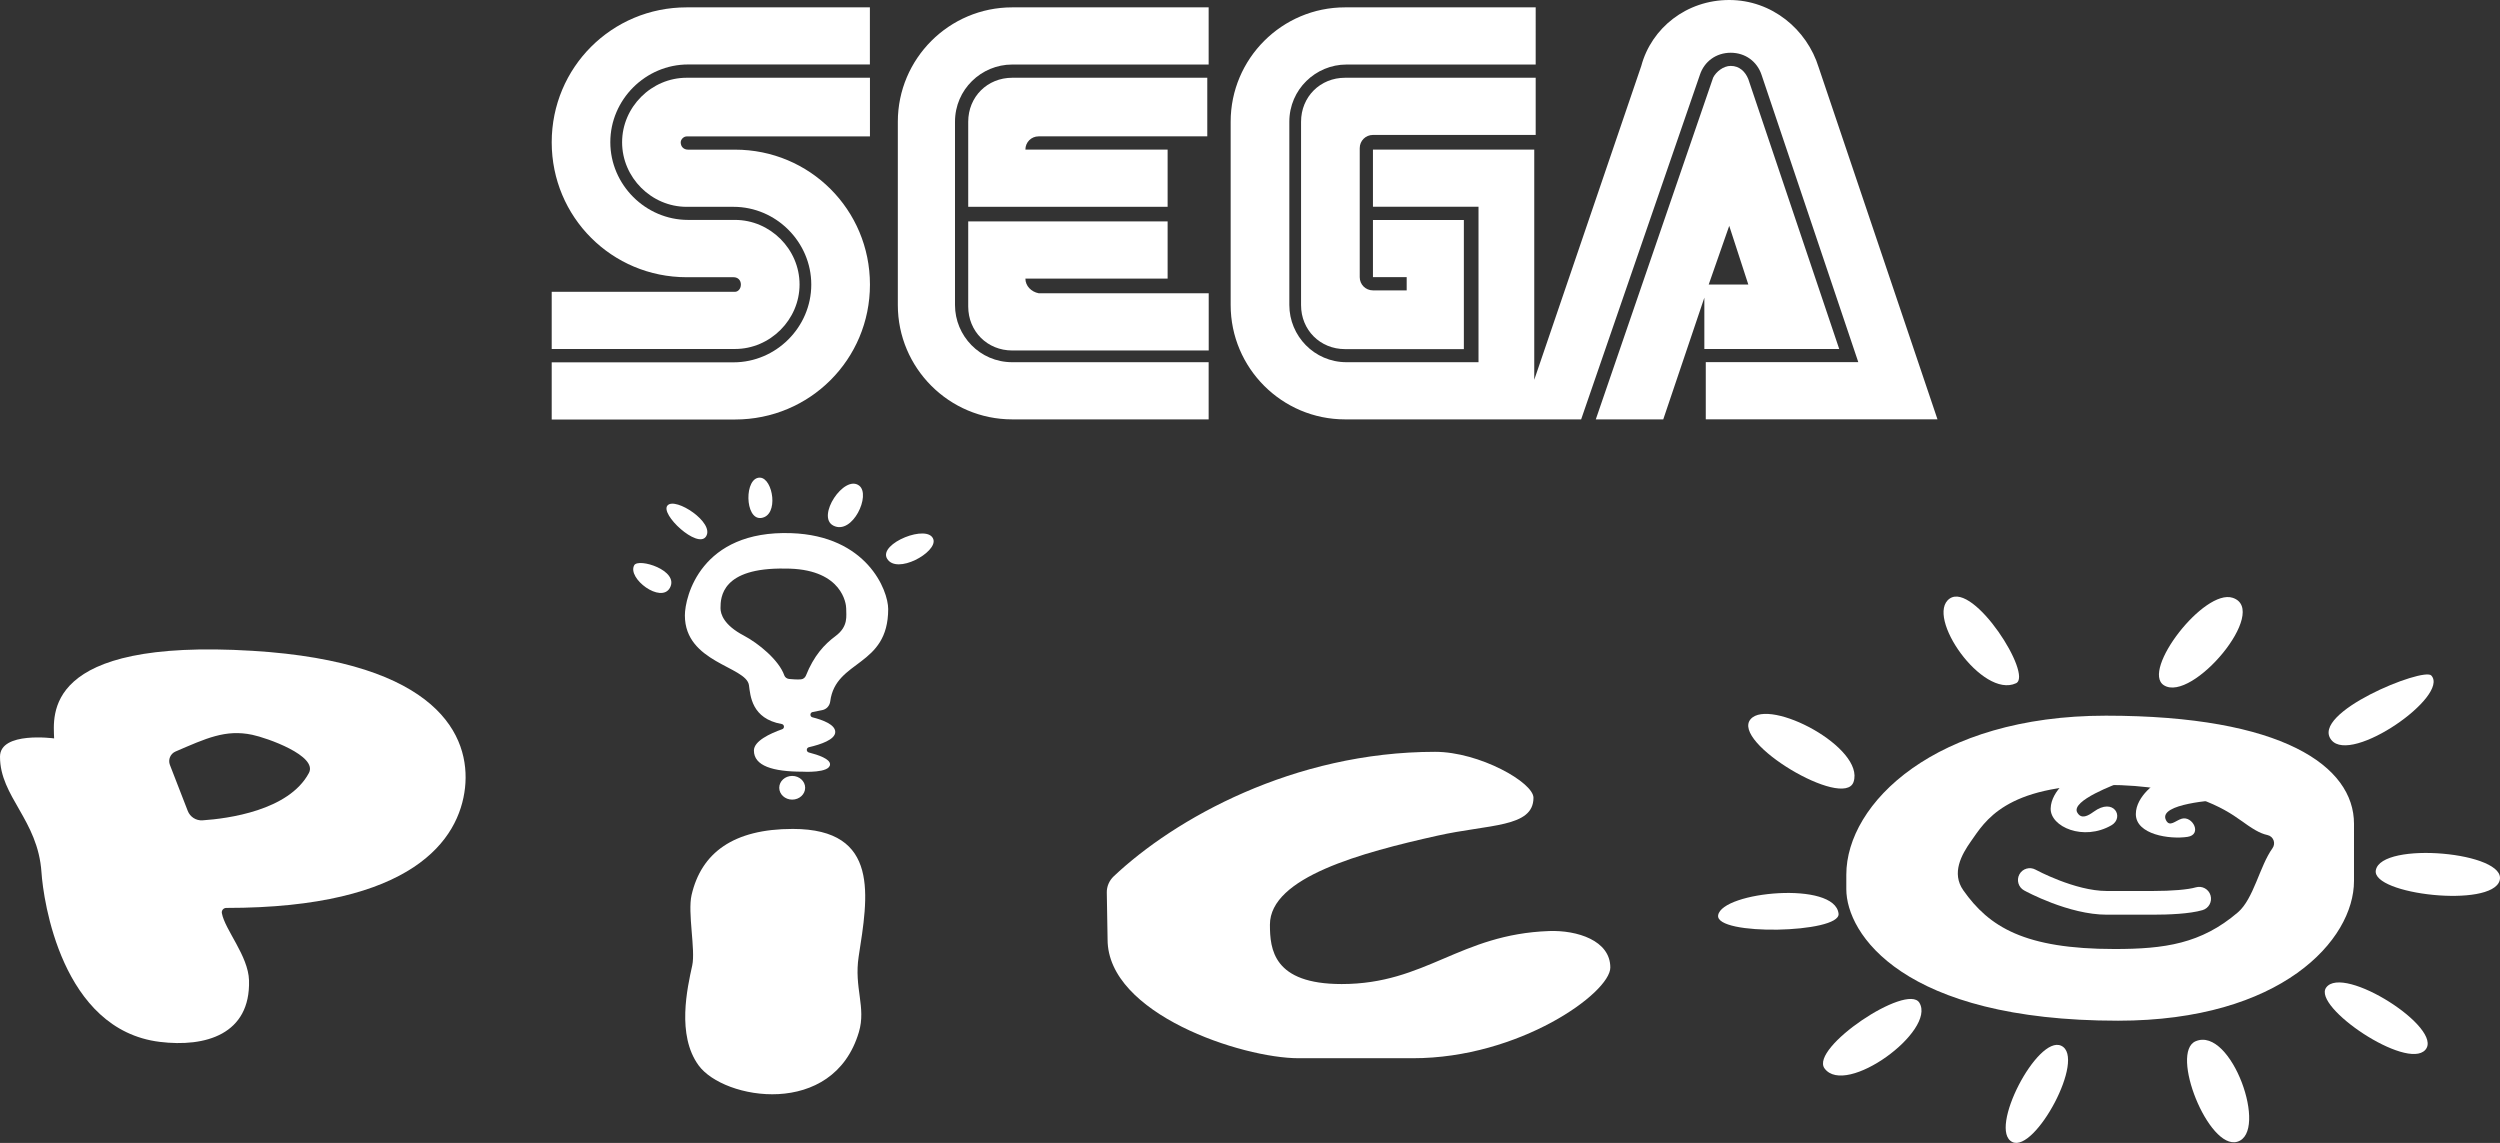 <?xml version="1.0" encoding="utf-8"?>
<!-- Generator: Adobe Illustrator 26.0.3, SVG Export Plug-In . SVG Version: 6.00 Build 0)  -->
<svg version="1.1" id="Layer_1" xmlns="http://www.w3.org/2000/svg" xmlns:xlink="http://www.w3.org/1999/xlink" x="0px" y="0px"
	 viewBox="0 0 3839 1755.1" style="enable-background:new 0 0 3839 1755.1;" xml:space="preserve">
<rect x="0" y="0" width="3839" height="1755.1" fill="#333333" stroke="none"/>
<style type="text/css">
	.st0{fill:#FFFFFF;}
	.st1{fill:none;stroke:#231F20;stroke-width:2.206;stroke-miterlimit:10;}
	.st2{fill:none;stroke:#231F20;stroke-width:2.558;stroke-miterlimit:10;}
	.st3{fill:none;stroke:#FFFFFF;stroke-width:5;stroke-miterlimit:10;}
	.st4{fill:none;stroke:#FFFFFF;stroke-width:5.797;stroke-miterlimit:10;}
</style>
<g>
	<g>
		<path class="st0" d="M1167.3,733.5c-24.6-1.4-24,65.1,1.5,61.9C1196.5,791.8,1187.1,734.6,1167.3,733.5z"/>
		<path class="st0" d="M1025.1,776.1c-12.2,13.3,46.1,67.3,59,47.8C1098.1,802.7,1037.3,762.8,1025.1,776.1z"/>
		<path class="st0" d="M973.9,868c-11.1,20.2,41.2,59.3,54.8,34.7C1043.5,875.8,980.3,856.4,973.9,868z"/>
		<path class="st0" d="M1319.3,745.7c-23-17.6-66.5,47.8-39.5,61.5C1309.1,822,1337.9,759.9,1319.3,745.7z"/>
		<path class="st0" d="M1433.3,828.3c-7.7-24.6-84.6,6.1-71.2,29.4C1376.7,883.1,1439.5,848.1,1433.3,828.3z"/>
		<path class="st4" d="M3559.5,1363.9c0,75.4-61.2,136.6-136.6,136.6h-328.6c-75.4,0-136.6-61.2-136.6-136.6v-61.2
			c0-75.4,61.2-136.6,136.6-136.6h328.6c75.4,0,136.6,61.2,136.6,136.6V1363.9z"/>
		<g>
			<path class="st0" d="M2993.9,919.2c-38.5,26.8,50.2,154.2,101.9,130C3122.1,1036.9,3031.1,893.4,2993.9,919.2z"/>
			<path class="st0" d="M3428.6,918c-43.9-14.6-141.2,111.9-105.7,134.3C3366.3,1079.7,3486.1,937.2,3428.6,918z"/>
			<path class="st0" d="M3733.5,1037.3c-12-13.1-187.1,57.6-153.4,99.1C3610.9,1174.4,3762.1,1068.5,3733.5,1037.3z"/>
			<path class="st0" d="M3838.4,1352.3c13-43.7-181.9-61.3-190.1-15.9C3641.6,1373.6,3825.8,1394.6,3838.4,1352.3z"/>
			<path class="st0" d="M3724.3,1612.2c29.3-32.9-126.4-132.2-152.3-95.6C3550.9,1546.5,3695.9,1644.1,3724.3,1612.2z"/>
			<path class="st0" d="M2688.3,1104.3c29.2-33.3,175.9,44,158,96.5C2831.7,1243.5,2657.1,1139.9,2688.3,1104.3z"/>
			<path class="st0" d="M2947.4,1539.8c26.2,43-113,145.2-145.6,100.9C2778.7,1609.2,2928.6,1509,2947.4,1539.8z"/>
			<path class="st0" d="M3165.3,1605.9c38.7,18.3-40.3,164.5-75.1,147.8C3052.3,1735.5,3128.8,1588.6,3165.3,1605.9z"/>
			<path class="st0" d="M3371.7,1598.9c54.9-23.1,112.5,140.2,63.8,154.4C3391.5,1766.1,3331.4,1615.8,3371.7,1598.9z"/>
			<path class="st0" d="M2638.4,1405.3c6.3-36.1,179.9-53.1,184.9-2.1C2826.3,1433.1,2632.8,1437.6,2638.4,1405.3z"/>
			<path class="st0" d="M3253.2,1202.4c-0.8,1-74.2,26.7-63.3,45.4c6.3,10.9,16.7,4.8,25-1.2c31.5-23,47.6,9,27.4,20.7
				c-42.8,24.7-93.8,2.5-93.3-25.7c0.6-28.5,34.1-50,34.1-50"/>
			<path class="st0" d="M3406.1,1228c-0.8,1-93.3,5.4-80,31.5c5.7,11.2,14.4,0.6,24.2-2.3c16.7-4.8,31.9,24.5,8.8,27.9
				c-27.2,4.1-79.3-3.4-79.3-35c0-28.5,34.1-50,34.1-50"/>
			<g>
				<path class="st0" d="M3305.9,1404.6h-70.7c-58.5,0-124.2-35.7-127-37.3c-8.8-4.8-12-15.9-7.2-24.7c4.8-8.8,15.9-12,24.7-7.2l0,0
					c0.6,0.3,60.4,32.8,109.5,32.8h70.7c29.5,0,54.1-2.1,66-5.6c9.7-2.8,19.8,2.7,22.6,12.4c2.8,9.7-2.7,19.8-12.3,22.6
					C3362.3,1403.4,3329.7,1404.6,3305.9,1404.6z"/>
			</g>
			<path class="st0" d="M3489.6,1302.6c-19.8,27.6-28.8,77.6-53.2,98.5c-56.3,48.2-112.5,56.2-189.4,56.2
				c-138.2,0-192.6-34-232.1-90.1c-18.6-26.4-2.9-54.7,11.9-75.6c21.2-29.9,52-86.3,207.2-86.3c126.9,0,184,38.1,205.8,53.7
				c19.1,13.7,29.8,20.6,42.1,23.3C3491.1,1284.3,3495.1,1294.9,3489.6,1302.6z M3233.8,1099c-261.9,0-398.6,134.7-398.6,244.1v22.3
				c0,68.1,86.2,202,417.3,202c250.5,0,362.3-123.8,362.3-214.6V1265C3614.8,1176.5,3505.2,1099,3233.8,1099z"/>
		</g>
		<path class="st4" d="M504.7,1307.8H240.7v-218.2h264.1V1307.8z"/>
		<path class="st0" d="M387.7,999.4C63.4,979.7,82.3,1099.8,83.1,1133.9c0,0-83.1-11.3-83.1,28.1c0,61.5,58.3,96.9,63.7,177.6
			c2.8,42.6,30.7,241.8,181.7,260.3c70.2,8.6,139.4-11.5,137-94.5c-1.1-37.6-37.1-77.7-41.7-103.2c-0.8-4.2,2.5-8,6.8-8
			c286.5,0.1,357.8-104.9,366.6-184.5C722.7,1130.9,673.6,1016.8,387.7,999.4z M474.3,1187.1c-30.9,57.7-124.6,70-163.2,72.6
			c-10,0.7-19.2-5.2-22.8-14.5l-27.4-70.6c-3.1-8.1,0.7-17.2,8.7-20.6c46.7-20.1,76.6-34.3,117.6-25.7
			C409.5,1132.9,488.6,1160.6,474.3,1187.1z"/>
		<path class="st0" d="M1318.6,1468.7c14.1-91.3,33.8-195.8-101.2-195.8c-91.3,0-140.4,36.7-155.4,101.4c-6.3,27.2,6.2,84.3,1,108.2
			c-7.6,34.8-24.1,106.9,9.7,153.4c38.6,53.2,206.8,81.7,246.2-51C1330.3,1546.5,1311.2,1517.1,1318.6,1468.7z"/>
		<path class="st0" d="M1699.6,1370.7c-0.2-9.4,3.7-18.4,10.5-24.9c93.5-88.4,276.4-191.3,493.6-191.3c68.2,0,151.1,47.1,151.1,70.5
			c0,46.1-68.1,40.4-147.7,58.3c-115.9,25.9-257,63.6-257,136.6c0,37.6,4.9,91.2,110.1,91.2c129.4,0,181-76.5,318.7-81.4
			c42.8-1.5,93.9,14.4,93.9,56c0,39-139.6,139.3-303.1,139.3l-175.6,0c-87,0-293.3-68-293.3-182.3L1699.6,1370.7z"/>
		<path class="st0" d="M1214.8,818.7c-138.6-4.7-163.1,97.6-163.1,126.4c0,72.7,94.4,78.1,98.4,107.1c2.2,16,4,51.4,50.3,59.6
			c4.2,0.7,4.7,6.6,0.7,8c-18.7,6.6-43.4,18.1-43.4,32.7c0,23.5,28.8,32.5,74.9,32.5c0,0,42,2.6,42-11.4c0-8.1-17.6-14.3-32.5-18.1
			c-4.3-1.1-4.2-7.1,0.1-8.1c17.7-4.1,40.4-11.6,40.4-23.4c0-11.4-19.2-18.5-35-22.5c-4.3-1.1-4.1-7.2,0.2-8.1l15-3
			c6.5-1.3,11.3-6.8,12.1-13.4c8.3-64.5,89-52.4,89-141.8C1363.9,906.5,1331.2,822.6,1214.8,818.7z M1283.1,976.7
			c-17.1,12.7-33.2,29.9-45.6,60.9c-1.3,3.1-4.2,5.3-7.5,5.6c-5.8,0.5-13.3-0.1-18.4-0.6c-3.2-0.4-6.1-2.4-7.2-5.4
			c-8.2-23.6-39.8-49.4-62.2-61.2c-30.7-16.1-35.8-33-35.8-42.1c0-16.9,1.7-62.5,99.4-60.8c2.4,0,4.8,0,7.2,0.1
			c80.2,2.7,86.4,53.9,86.4,61C1299.3,945.6,1303.2,961.7,1283.1,976.7z"/>
		<ellipse class="st0" cx="1216.5" cy="1209.7" rx="19.9" ry="18.2"/>
	</g>
	<g>
		<g>
			<g>
				<path class="st0" d="M1128.7,448.1H847.2v87.8h281.5c54,0,99.1-45,99.1-99.1s-45-99.1-99.1-99.1h-72.1
					c-65.3,0-119.4-54-119.4-119.4s54.1-119.3,119.4-119.3h279.2V11.3h-281.4c-114.9,0-207.2,92.3-207.2,207.2
					s92.3,207.2,207.2,207.2h72c6.7,0,11.3,4.5,11.3,11.3C1137.7,443.6,1133.2,448.1,1128.7,448.1z"/>
				<path class="st0" d="M1054.4,209.5h281.5v-90.1h-281.5c-54,0-99.1,45-99.1,99.1s45,99.1,99.1,99.1h72
					c65.3,0,119.4,54,119.4,119.4s-54,119.4-119.4,119.4H847.2v87.8h281.5c114.9,0,207.2-92.3,207.2-207.2s-92.3-207.2-207.2-207.2
					h-72.1c-6.7,0-11.3-4.5-11.3-11.3C1045.4,213.9,1049.9,209.5,1054.4,209.5z"/>
			</g>
			<g>
				<path class="st0" d="M2065.5,119.4c-38.3,0-67.6,29.3-67.6,67.6v281.5c0,38.3,29.3,67.6,67.6,67.6h182.4V337.8h-139.6v87.8h51.8
					v20.3h-51.8c-11.3,0-20.3-9-20.3-20.3V227.5c0-11.3,9-20.3,20.3-20.3h249.9v-87.8H2065.5z"/>
				<path class="st0" d="M2619.4,535.9h204.9l-139.6-414.4c-4.5-11.3-13.5-20.3-27-20.3c-11.3,0-22.5,9-27,18L2450.5,644h103.6
					l63.1-186.9v78.8H2619.4L2619.4,535.9z M2655.4,346.8l29.3,90.1h-60.8L2655.4,346.8z"/>
				<path class="st0" d="M2792.8,103.6C2774.8,45,2720.8,0,2655.4,0s-119.4,42.8-135.1,101.4L2356,583.2V229.7h-247.7v87.8h162.1
					v238.7h-202.7c-49.6,0-87.8-40.5-87.8-87.8V186.9c0-49.6,40.5-87.8,87.8-87.8h290.5V11.3h-292.8c-96.8,0-175.6,78.8-175.6,175.6
					v281.5c0,96.8,78.8,175.6,175.6,175.6H2428l182.4-529.2c6.7-20.3,24.8-33.8,47.3-33.8c22.5,0,40.5,13.5,47.3,33.8l148.6,441.3
					h-234.2v87.8h355.8l0,0L2792.8,103.6z"/>
			</g>
			<g>
				<path class="st0" d="M1554.3,556.2c-49.6,0-87.8-40.5-87.8-87.8V186.9c0-49.6,40.5-87.8,87.8-87.8H1856V11.3h-301.7
					c-96.8,0-175.6,78.8-175.6,175.6v281.5c0,96.8,78.8,175.6,175.6,175.6H1856v-87.8L1554.3,556.2L1554.3,556.2z"/>
				<path class="st0" d="M1574.6,427.8H1793V340h-306.2v130.6c0,38.3,29.3,67.6,67.6,67.6h301.7v-87.9h-261.2
					C1583.6,448.1,1574.6,439.1,1574.6,427.8z"/>
				<path class="st0" d="M1793,229.7h-218.4c0-11.3,9-20.3,20.3-20.3h259v-90h-299.5c-38.3,0-67.6,29.3-67.6,67.6v130.6H1793
					C1793,317.5,1793,229.7,1793,229.7z"/>
			</g>
		</g>
	</g>
</g>
</svg>
